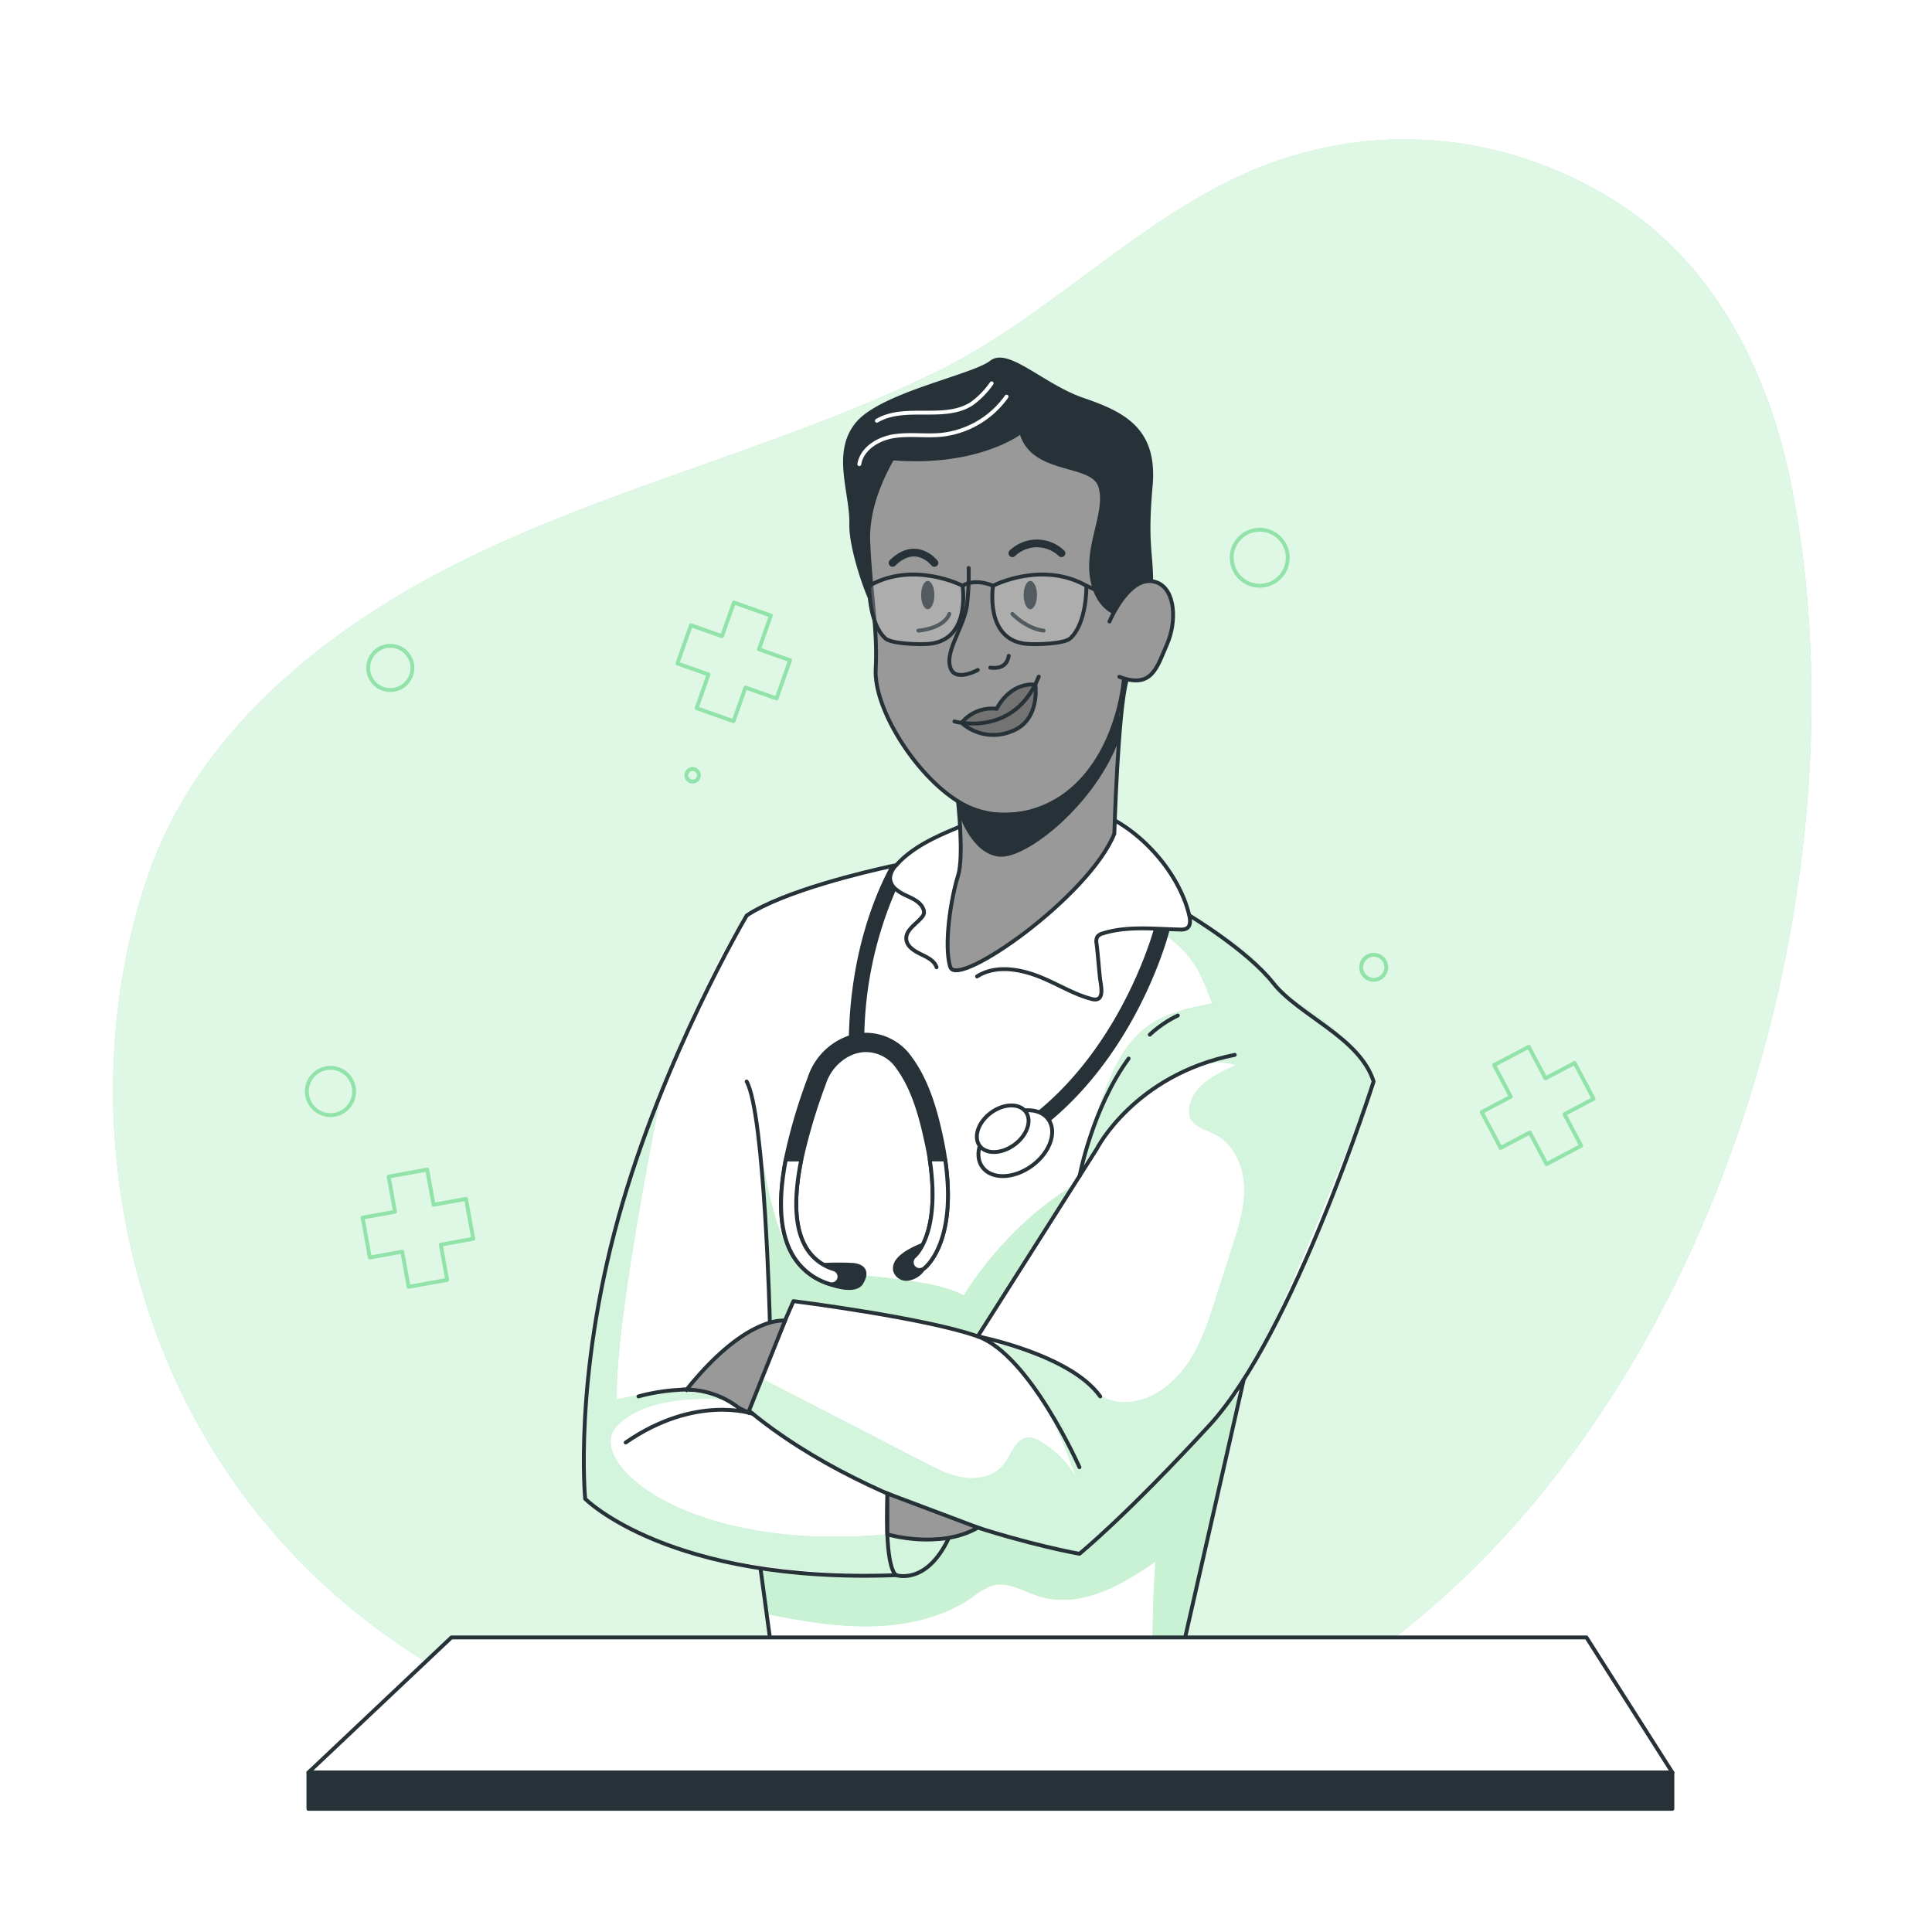<svg class="animated" id="freepik_stories-medicine" xmlns="http://www.w3.org/2000/svg" viewBox="0 0 500 500" version="1.1" xmlns:xlink="http://www.w3.org/1999/xlink" xmlns:svgjs="http://svgjs.com/svgjs"><style>svg#freepik_stories-medicine:not(.animated) .animable {opacity: 0;}svg#freepik_stories-medicine.animated #freepik--background-simple--inject-53 {animation: 1s 1 forwards cubic-bezier(.36,-0.01,.5,1.38) slideUp;animation-delay: 0s;}svg#freepik_stories-medicine.animated #freepik--Character--inject-53 {animation: 1s 1 forwards cubic-bezier(.36,-0.01,.5,1.38) slideUp;animation-delay: 0s;}svg#freepik_stories-medicine.animated #freepik--Table--inject-53 {animation: 1s 1 forwards cubic-bezier(.36,-0.01,.5,1.38) slideUp;animation-delay: 0s;}svg#freepik_stories-medicine.animated #freepik--Notebook--inject-53 {animation: 1s 1 forwards cubic-bezier(.36,-0.01,.5,1.38) slideUp;animation-delay: 0.8s;opacity: 0}svg#freepik_stories-medicine.animated #freepik--Box--inject-53 {animation: 1s 1 forwards cubic-bezier(.36,-0.01,.5,1.38) slideUp;animation-delay: 0.8s;opacity: 0}svg#freepik_stories-medicine.animated #freepik--Medicine--inject-53 {animation: 1s 1 forwards cubic-bezier(.36,-0.01,.5,1.38) slideUp;animation-delay: 0.8s;opacity: 0}            @keyframes slideUp {                0% {                    opacity: 0;                    transform: translateY(30px);                }                100% {                    opacity: 1;                    transform: inherit;                }            }        </style><g id="freepik--background-simple--inject-53" class="animable" style="transform-origin: 249.042px 249.91px;"><path d="M417.69,51.84c-30.45-18.94-66.95-21-99.11-5.23C291.19,60,269.88,82.77,242.46,96.17,205,114.5,163.87,124.52,126,142.08s-74.12,45.08-87.7,84.56c-16,46.63-10.38,101.46,14.09,144.09,39.78,69.29,118.68,93.9,194.64,93,160.51-1.89,243.19-196.29,217-336C458.31,97.46,444.37,68.43,417.69,51.84Z" style="fill: rgb(146, 227, 169); transform-origin: 249.042px 249.91px;" id="el5domnb0sppk" class="animable"></path><g id="elbmnk6poaxc6"><path d="M417.69,51.84c-30.45-18.94-66.95-21-99.11-5.23C291.19,60,269.88,82.77,242.46,96.17,205,114.5,163.87,124.52,126,142.08s-74.12,45.08-87.7,84.56c-16,46.63-10.38,101.46,14.09,144.09,39.78,69.29,118.68,93.9,194.64,93,160.51-1.89,243.19-196.29,217-336C458.31,97.46,444.37,68.43,417.69,51.84Z" style="fill: rgb(255, 255, 255); opacity: 0.7; transform-origin: 249.042px 249.91px;" class="animable"></path></g></g><g id="freepik--Graphics--inject-53" class="animable" style="transform-origin: 245.915px 235.06px;"><polygon points="120.61 310.27 112.21 311.79 110.56 302.69 100.58 304.5 102.23 313.6 93.84 315.12 95.71 325.45 104.1 323.93 105.75 333.03 115.73 331.23 114.08 322.12 122.48 320.6 120.61 310.27" style="fill: none; stroke: rgb(146, 227, 169); stroke-linecap: round; stroke-linejoin: round; transform-origin: 108.16px 317.86px;" id="elf60mcptvoz9" class="animable"></polygon><polygon points="204.47 170.87 196.42 168.03 199.5 159.31 189.94 155.93 186.86 164.65 178.81 161.81 175.32 171.71 183.36 174.55 180.28 183.28 189.84 186.65 192.93 177.93 200.97 180.77 204.47 170.87" style="fill: none; stroke: rgb(146, 227, 169); stroke-linecap: round; stroke-linejoin: round; transform-origin: 189.895px 171.29px;" id="eltj0hma18qu" class="animable"></polygon><polygon points="407.51 275.09 399.97 279.08 395.64 270.9 386.67 275.64 391 283.82 383.46 287.81 388.37 297.09 395.91 293.1 400.24 301.27 409.21 296.53 404.88 288.35 412.42 284.36 407.51 275.09" style="fill: none; stroke: rgb(146, 227, 169); stroke-linecap: round; stroke-linejoin: round; transform-origin: 397.94px 286.085px;" id="elb38udon0yew" class="animable"></polygon><circle cx="85.53" cy="282.47" r="6.12" style="fill: none; stroke: rgb(146, 227, 169); stroke-linecap: round; stroke-linejoin: round; transform-origin: 85.53px 282.47px;" id="elg7spc5vlo5e" class="animable"></circle><path d="M180.86,200.65a1.62,1.62,0,1,1-1.62-1.62A1.62,1.62,0,0,1,180.86,200.65Z" style="fill: none; stroke: rgb(146, 227, 169); stroke-linecap: round; stroke-linejoin: round; transform-origin: 179.24px 200.65px;" id="elx430gxssekl" class="animable"></path><path d="M106.73,172.86a5.72,5.72,0,1,1-5.72-5.72A5.73,5.73,0,0,1,106.73,172.86Z" style="fill: none; stroke: rgb(146, 227, 169); stroke-linecap: round; stroke-linejoin: round; transform-origin: 101.01px 172.86px;" id="elwhtighuicx9" class="animable"></path><path d="M358.76,250.34a3.24,3.24,0,1,1-3.24-3.24A3.24,3.24,0,0,1,358.76,250.34Z" style="fill: none; stroke: rgb(146, 227, 169); stroke-linecap: round; stroke-linejoin: round; transform-origin: 355.52px 250.34px;" id="elxy754b86o4" class="animable"></path><circle cx="326.01" cy="144.34" r="7.25" style="fill: none; stroke: rgb(146, 227, 169); stroke-linecap: round; stroke-linejoin: round; transform-origin: 326.01px 144.34px;" id="elze6q3mo3py" class="animable"></circle></g><g id="freepik--Character--inject-53" class="animable" style="transform-origin: 253.315px 262.322px;"><path d="M281.37,209.51c.38.57,11.85,2.86,17.8,11.51a82.52,82.52,0,0,1,8.66,15.91s9.95,5.92,15.05,10.8,11.18,11.36,15.87,14.76,14.34,9.85,16.77,17.4c0,0-14.47,39.63-18.56,48.39s-14.18,27.35-14.18,27.35l-18,76.47H200.37l-3.56-26.23s-32-6.28-45.37-18c0,0-1.26-29,4.33-54.87s24.6-79.66,37.48-96.09c0,0,20.57-9.84,38.72-13,0,0,11.78-9.31,19.49-10.3S281.37,209.51,281.37,209.51Z" style="fill: rgb(255, 255, 255); transform-origin: 253.419px 320.805px;" id="el2skvu93yqt2" class="animable"></path><path d="M198.22,417.69c9.27,1.77,17.35,3.3,26.79,3.19s19.08-2.23,26.8-7.64a17.23,17.23,0,0,1,5-2.9c4.1-1.15,8.16,1.56,12.23,2.82,5.16,1.6,10.82.84,15.88-1.08s9.61-4.91,14.12-7.89q-1,13.8-.65,27.65l6.43.26,16.47-72.47s-28.17,32.72-41.9,42.49l-26.34-6.78s-2.48,2.06-7.7,3.1c0,0-2.39,9.19-15.83,9.21s-32.71-1.78-32.71-1.78Z" style="fill: rgb(146, 227, 169); transform-origin: 259.05px 395.865px;" id="el1z3zxaury3d" class="animable"></path><g id="el7jey608r21d"><path d="M198.22,417.69c9.27,1.77,17.35,3.3,26.79,3.19s19.08-2.23,26.8-7.64a17.23,17.23,0,0,1,5-2.9c4.1-1.15,8.16,1.56,12.23,2.82,5.16,1.6,10.82.84,15.88-1.08s9.61-4.91,14.12-7.89q-1,13.8-.65,27.65l6.43.26,16.47-72.47s-28.17,32.72-41.9,42.49l-26.34-6.78s-2.48,2.06-7.7,3.1c0,0-2.39,9.19-15.83,9.21s-32.71-1.78-32.71-1.78Z" style="fill: rgb(255, 255, 255); opacity: 0.5; transform-origin: 259.05px 395.865px;" class="animable"></path></g><path d="M171.23,282.47S159,341.84,159.62,362.23c0,0,16.62-4.66,28.22,0,0,0-19.74-2.2-28.24,6.85s17.66,32.83,70,28c0,0,10.44,3.27,15.74,1.35,0,0-1.42,9.46-15.83,9.21-14.35-.57-56.33-.92-78.08-19.76C151.44,387.89,148.7,333.31,171.23,282.47Z" style="fill: rgb(146, 227, 169); transform-origin: 198.335px 345.057px;" id="eljwtljhv7yy" class="animable"></path><g id="eloclqz1xlrjp"><path d="M171.23,282.47S159,341.84,159.62,362.23c0,0,16.62-4.66,28.22,0,0,0-19.74-2.2-28.24,6.85s17.66,32.83,70,28c0,0,10.44,3.27,15.74,1.35,0,0-1.42,9.46-15.83,9.21-14.35-.57-56.33-.92-78.08-19.76C151.44,387.89,148.7,333.31,171.23,282.47Z" style="fill: rgb(255, 255, 255); opacity: 0.6; transform-origin: 198.335px 345.057px;" class="animable"></path></g><path d="M196.24,293.85s3.61,26.29,9.44,31.79,33,3.7,43.76,9.63c0,0,10.13-17.55,28.45-28.53l-24.84,39.11-21.47-5.07-26.21-4-2.2,5.06-3.94,0S198.79,313.78,196.24,293.85Z" style="fill: rgb(146, 227, 169); transform-origin: 237.065px 319.85px;" id="ellsy6xhde85r" class="animable"></path><g id="elnd7scbnakh"><path d="M196.24,293.85s3.61,26.29,9.44,31.79,33,3.7,43.76,9.63c0,0,10.13-17.55,28.45-28.53l-24.84,39.11-21.47-5.07-26.21-4-2.2,5.06-3.94,0S198.79,313.78,196.24,293.85Z" style="fill: rgb(255, 255, 255); opacity: 0.5; transform-origin: 237.065px 319.85px;" class="animable"></path></g><path d="M298.93,240.3c11.23,6.61,12.49,14.06,14.8,19.38-5.84,1.16-11.88,2.4-16.7,5.89-6,4.36-9.25,11.58-11.77,18.59a185.24,185.24,0,0,0-6,20.26,69.61,69.61,0,0,1,22.49-24.34c5.39-3.56,12.05-6.43,18.2-4.42-5.16,2.19-11,5.15-12.09,10.65a5.17,5.17,0,0,0,.11,2.76c.92,2.59,4.14,3.29,6.58,4.55,4.76,2.45,7.24,8,7.45,13.38s-1.44,10.58-3.07,15.67q-2.15,6.69-4.3,13.38c-1.83,5.7-3.69,11.48-7,16.48s-8.28,9.19-14.19,10.17a12.35,12.35,0,0,1-7.33-.83,24.32,24.32,0,0,1-4.83-3.45,50,50,0,0,0-24.64-10.64c11.62,7.68,17.12,21.63,21.94,34.7a25.55,25.55,0,0,0-9.25-9.36,5.91,5.91,0,0,0-3.36-1.06c-3.16.25-4.16,4.28-6.06,6.8-2.28,3-6.45,4.07-10.19,3.59s-7.18-2.23-10.54-4l-42.51-21.92-3,9s33.86,27,85.74,36.55c0,0,33.7-26.63,45.64-50.24s30.49-72,30.49-72-6.79-12.86-18.43-19.57c0,0-8.69-4.11-10.52-9.19s-18.16-13.85-18.16-13.85S310.55,242.65,298.93,240.3Z" style="fill: rgb(146, 227, 169); transform-origin: 274.605px 319.655px;" id="elv12zujmhkbi" class="animable"></path><g id="elz27dpc92el"><path d="M298.93,240.3c11.23,6.61,12.49,14.06,14.8,19.38-5.84,1.16-11.88,2.4-16.7,5.89-6,4.36-9.25,11.58-11.77,18.59a185.24,185.24,0,0,0-6,20.26,69.61,69.61,0,0,1,22.49-24.34c5.39-3.56,12.05-6.43,18.2-4.42-5.16,2.19-11,5.15-12.09,10.65a5.17,5.17,0,0,0,.11,2.76c.92,2.59,4.14,3.29,6.58,4.55,4.76,2.45,7.24,8,7.45,13.38s-1.44,10.58-3.07,15.67q-2.15,6.69-4.3,13.38c-1.83,5.7-3.69,11.48-7,16.48s-8.28,9.19-14.19,10.17a12.35,12.35,0,0,1-7.33-.83,24.32,24.32,0,0,1-4.83-3.45,50,50,0,0,0-24.64-10.64c11.62,7.68,17.12,21.63,21.94,34.7a25.55,25.55,0,0,0-9.25-9.36,5.91,5.91,0,0,0-3.36-1.06c-3.16.25-4.16,4.28-6.06,6.8-2.28,3-6.45,4.07-10.19,3.59s-7.18-2.23-10.54-4l-42.51-21.92-3,9s33.86,27,85.74,36.55c0,0,33.7-26.63,45.64-50.24s30.49-72,30.49-72-6.79-12.86-18.43-19.57c0,0-8.69-4.11-10.52-9.19s-18.16-13.85-18.16-13.85S310.55,242.65,298.93,240.3Z" style="fill: rgb(255, 255, 255); opacity: 0.6; transform-origin: 274.605px 319.655px;" class="animable"></path></g><path d="M295.36,148.25s2.27-26.47-9.14-29-17.82-13-17.82-13l-40.48,11.3-6.28,24.34,4,12.32s.84,11.43,1,17.08,0,10,4.28,16.86,8.26,13.67,17.51,19.6v15.59s-5.72,16.69-2.56,26.93c0,0,1.89,2,7.11-1s27.55-17.92,35.34-33.5l2.42-39.61s6.43,1,9.2-4.86c4.07-5.73,3.91-12.41,2.33-17.85s-8.38-1.92-8.38-1.92Z" style="fill: rgb(153, 153, 153); transform-origin: 262.472px 178.587px;" id="elx8flm94wej" class="animable"></path><path d="M248.87,187.06a11.27,11.27,0,0,1,9.08-3.62s4.87-7.69,10-6.28c0,0,1.58,8.15-4.57,11.36C255.38,192.69,248.87,187.06,248.87,187.06Z" style="fill: rgb(115, 115, 115); transform-origin: 258.501px 183.523px;" id="elwbfj7iuxpu" class="animable"></path><path d="M233.83,114.18s-9.69,12.73-9.13,26,2.49,22.68,1.93,32.92,10.24,27.39,21.31,34.3c8.27,5.17,18.64,4.29,26.69-1,9-6,13.95-16.78,15.76-27.13.18-1,.32-2,.42-3.08" style="fill: none; stroke: rgb(38, 50, 56); stroke-linecap: round; stroke-linejoin: round; transform-origin: 257.743px 162.517px;" id="elueu9wspgmh" class="animable"></path><path d="M247.94,207.41s1.57,14.34,0,19.25c-1.73,5.39-3.82,17.94-2,23.61s35.87-18.16,42.45-34.51c0,0,.91-31.77,3.18-39.71" style="fill: none; stroke: rgb(38, 50, 56); stroke-linecap: round; stroke-linejoin: round; transform-origin: 268.403px 213.587px;" id="elo018j57j5w" class="animable"></path><path d="M247,186.71s15.49,4.38,21.83-11.61" style="fill: none; stroke: rgb(38, 50, 56); stroke-linecap: round; stroke-linejoin: round; transform-origin: 257.915px 181.179px;" id="elcwnw1l7rm5e" class="animable"></path><path d="M248.25,210.86s3.3,10.23,10.42,10.84,24.93-13.66,31-30.47v-8.41s-5,22-19.64,26-21.49-1.09-21.49-1.09Z" style="fill: rgb(38, 50, 56); transform-origin: 268.96px 202.269px;" id="els29pdrwjgv" class="animable"></path><path d="M267.94,177.16c-6.88-.48-10,6.28-10,6.28a10.18,10.18,0,0,0-9.08,3.62,12.3,12.3,0,0,0,12.69,2.3C269.37,186.64,267.94,177.16,267.94,177.16Z" style="fill: none; stroke: rgb(38, 50, 56); stroke-linecap: round; stroke-linejoin: round; transform-origin: 258.451px 183.67px;" id="elb29rj1t0ci7" class="animable"></path><path d="M250.69,147a66.94,66.94,0,0,1-.42,9.5c-.37,2.83-1.68,5.54-2.77,8.2-1,2.42-2.67,6.14-1.28,8.69,1.58,2.89,6.83,0,6.83,0" style="fill: none; stroke: rgb(38, 50, 56); stroke-linecap: round; stroke-linejoin: round; transform-origin: 249.37px 160.837px;" id="elzenooyrj87i" class="animable"></path><path d="M256.28,172.79c1.77.24,4.28,0,4.78-3.07" style="fill: none; stroke: rgb(38, 50, 56); stroke-linecap: round; stroke-linejoin: round; transform-origin: 258.67px 171.29px;" id="elremvopttkl" class="animable"></path><path d="M262,143.18a9.2,9.2,0,0,1,12.7,0" style="fill: none; stroke: rgb(38, 50, 56); stroke-linecap: round; stroke-linejoin: round; stroke-width: 2px; transform-origin: 268.35px 141.909px;" id="elryblrps8lh" class="animable"></path><path d="M241.82,145.68s-4.69-6-10.83,0" style="fill: none; stroke: rgb(38, 50, 56); stroke-linecap: round; stroke-linejoin: round; stroke-width: 2px; transform-origin: 236.405px 144.347px;" id="el26l6vu4egjh" class="animable"></path><path d="M287.13,160.85s5.35-12.85,12.33-10.09c4.81,1.91,5.1,10.21,2.55,16s-3.83,11.69-12.33,8.39" style="fill: none; stroke: rgb(38, 50, 56); stroke-linecap: round; stroke-linejoin: round; transform-origin: 295.365px 163.236px;" id="el5fgcvzn9l5l" class="animable"></path><path d="M288.08,158.88s-5.14-1.82-6.09-10.17S286.16,132,284.26,126s-16.87-3-20.28-13.46c0,0-11.24,8.38-33,6.58,0,0-4.59,7.82-5.39,12.6a77.47,77.47,0,0,0,.08,22.53c0,.26.09.51.14.77,1.56,8.14-6.21-11.08-6-19.29s-4.74-18.64,1.71-26.41S251.62,97,256.28,93.35,270,99.42,280.47,103s19.15,7.85,17.83,22.7.07,16.84.13,24.66C298.43,150.38,293.59,148.56,288.08,158.88Z" style="fill: rgb(38, 50, 56); transform-origin: 258.313px 125.712px;" id="elursxwd11ls8" class="animable"></path><path d="M268.37,154c0,2-.77,3.66-1.73,3.66s-1.72-1.64-1.72-3.66.77-3.65,1.72-3.65S268.37,152,268.37,154Z" style="fill: rgb(38, 50, 56); transform-origin: 266.645px 154.005px;" id="elp8ogi5ntkd" class="animable"></path><path d="M241.82,154c0,2-.77,3.66-1.72,3.66s-1.72-1.64-1.72-3.66.77-3.65,1.72-3.65S241.82,152,241.82,154Z" style="fill: rgb(38, 50, 56); transform-origin: 240.1px 154.005px;" id="elzh2vglfqeh" class="animable"></path><path d="M262,158.88s3.57,3.79,8.09,4.33" style="fill: none; stroke: rgb(38, 50, 56); stroke-linecap: round; stroke-linejoin: round; transform-origin: 266.045px 161.045px;" id="el8hnv33rb2wl" class="animable"></path><path d="M237.68,163.21s6.53-.46,8-4.33" style="fill: none; stroke: rgb(38, 50, 56); stroke-linecap: round; stroke-linejoin: round; transform-origin: 241.68px 161.045px;" id="eluu0z6gqp4b" class="animable"></path><path d="M252.86,252.7c4.86-3.09,11.29-1.93,16.61.26,2.92,1.21,5.7,2.73,8.61,4a31.67,31.67,0,0,0,4.44,1.58c3.65.95,2.34-3.58,2.13-5.61-.3-2.91-.51-5.83-.86-8.72a2.63,2.63,0,0,1,.2-1.78,2.48,2.48,0,0,1,1.42-.87c6.41-2,13.32-1.12,20-1a3,3,0,0,0,1.76-.33c1-.65.89-2.12.62-3.28-2.31-9.88-10.46-19.71-19.32-24.65" style="fill: none; stroke: rgb(38, 50, 56); stroke-linecap: round; stroke-linejoin: round; transform-origin: 280.418px 235.485px;" id="elu4lqu20qho" class="animable"></path><path d="M248.5,213.9c-4.41,1.84-8.94,3.75-12.74,6.57a24.57,24.57,0,0,0-3.79,3.42,5.34,5.34,0,0,0-1.63,3.31,3.94,3.94,0,0,0,1.59,3,10.14,10.14,0,0,0,2.2,1.38c1.84.87,4,1.72,4.78,3.57a2.17,2.17,0,0,1,.2,1.25,2.3,2.3,0,0,1-.56,1c-1.52,1.85-4.2,3.28-4,5.67.13,1.85,2,3,3.66,3.82s3.6,1.67,4.17,3.44" style="fill: none; stroke: rgb(38, 50, 56); stroke-linecap: round; stroke-linejoin: round; transform-origin: 239.42px 232.115px;" id="eljoett6y0iw" class="animable"></path><path d="M222.39,120.13c.65-4,4.83-6.58,8.85-7.23s8.15,0,12.2-.35a23.78,23.78,0,0,0,17.06-9.91" style="fill: none; stroke: rgb(255, 255, 255); stroke-linecap: round; stroke-linejoin: round; transform-origin: 241.445px 111.385px;" id="el6hbu5jcbh2x" class="animable"></path><path d="M226.94,108.89c7.26-4.29,17.46.17,24.54-4.41a22.13,22.13,0,0,0,5.16-5.28" style="fill: none; stroke: rgb(255, 255, 255); stroke-linecap: round; stroke-linejoin: round; transform-origin: 241.79px 104.045px;" id="elxb205fifeue" class="animable"></path><path d="M319.55,273c-26,5.19-35.7,24.32-35.7,24.32l-30.8,48.51" style="fill: none; stroke: rgb(38, 50, 56); stroke-linecap: round; stroke-linejoin: round; transform-origin: 286.3px 309.415px;" id="elpcwewkzpalg" class="animable"></path><path d="M297.57,267.76a29.53,29.53,0,0,1,7.25-4.94" style="fill: none; stroke: rgb(38, 50, 56); stroke-linecap: round; stroke-linejoin: round; transform-origin: 301.195px 265.29px;" id="eluver2xqwura" class="animable"></path><path d="M279.39,304.38s3.28-17.52,12.7-30.43" style="fill: none; stroke: rgb(38, 50, 56); stroke-linecap: round; stroke-linejoin: round; transform-origin: 285.74px 289.165px;" id="ellfghuta1jb9" class="animable"></path><path d="M199.23,341.76s-1.35-53.67-6-61.87" style="fill: none; stroke: rgb(38, 50, 56); stroke-linecap: round; stroke-linejoin: round; transform-origin: 196.23px 310.825px;" id="elmscvx0f9r7" class="animable"></path><path d="M307.83,236.93s15,9,21.66,17.46,22.4,14.08,26,25.5c0,0-20.73,65.32-42.45,88.93s-33.68,33.3-33.68,33.3-52.25-9.08-86.14-37.54l12.12-27.85s34.17,4.32,47.68,9.12,26.34,33.87,26.34,33.87" style="fill: none; stroke: rgb(38, 50, 56); stroke-linecap: round; stroke-linejoin: round; transform-origin: 274.355px 319.525px;" id="el9yxzry5b3nb" class="animable"></path><path d="M253.05,345.85s23.92,4.65,31.69,15.54" style="fill: none; stroke: rgb(38, 50, 56); stroke-linecap: round; stroke-linejoin: round; transform-origin: 268.895px 353.62px;" id="ellqs4412a0s" class="animable"></path><polyline points="321.88 357.05 304.82 432.1 200.37 432.1 196.81 405.87" style="fill: none; stroke: rgb(38, 50, 56); stroke-linecap: round; stroke-linejoin: round; transform-origin: 259.345px 394.575px;" id="elfapk4jvgwso" class="animable"></polyline><path d="M245.35,398.44c-5.77,11.82-13.38,9.21-13.38,9.21-58.85,2.23-80.53-19.76-80.53-19.76s-3-30.93,8.57-72.67,33.24-78.29,33.24-78.29c9.61-6.39,31.05-11.38,37.1-12.7l1.62-.34" style="fill: none; stroke: rgb(38, 50, 56); stroke-linecap: round; stroke-linejoin: round; transform-origin: 198.22px 315.892px;" id="elkmm1ryg957n" class="animable"></path><path d="M232,407.65s-3.11-.51-2.32-21.13" style="fill: none; stroke: rgb(38, 50, 56); stroke-linecap: round; stroke-linejoin: round; transform-origin: 230.776px 397.085px;" id="eliwm460ikzhk" class="animable"></path><path d="M194.84,365.9s-14.7-5.18-32.91,7.42" style="fill: none; stroke: rgb(38, 50, 56); stroke-linecap: round; stroke-linejoin: round; transform-origin: 178.385px 369.083px;" id="elx26pq96oq4c" class="animable"></path><path d="M165.23,361.39s19.26-5.73,28,3.45" style="fill: none; stroke: rgb(38, 50, 56); stroke-linecap: round; stroke-linejoin: round; transform-origin: 179.23px 362.232px;" id="elv854qbnzzw" class="animable"></path><path d="M191.15,364.32l2.5,1.25,9.52-23.78s-9.86-1.61-25.48,17.84A22.41,22.41,0,0,1,191.15,364.32Z" style="fill: rgb(153, 153, 153); stroke: rgb(38, 50, 56); stroke-miterlimit: 10; transform-origin: 190.43px 353.664px;" id="elgbyg313ha3t" class="animable"></path><path d="M229.65,386.52l0,10.57s13.47,4,23.44-1.75Z" style="fill: rgb(153, 153, 153); stroke: rgb(38, 50, 56); stroke-miterlimit: 10; transform-origin: 241.37px 392.482px;" id="elrwzvbedokqj" class="animable"></path><path d="M302.66,240.45a1.91,1.91,0,0,1-.06.58c-.42,1.65-10.69,40.42-43.56,57.67a1.94,1.94,0,0,1-.93.23,2,2,0,0,1-.93-3.77c30-15.73,40.57-51.58,41.49-54.88Z" style="fill: rgb(38, 50, 56); transform-origin: 279.387px 269.605px;" id="elolhrkmqshid" class="animable"></path><path d="M231.93,230.17a98.49,98.49,0,0,0-8.25,37.6c0,1.05,0,2.12,0,3.21,0,.27,0,.54,0,.81a6.71,6.71,0,0,0-.89.09,10.61,10.61,0,0,0-3.11,1c0-1.47,0-2.9,0-4.31.43-22.44,7.13-37.71,10.7-44.31l1.62-.34a5.34,5.34,0,0,0-1.63,3.31A3.94,3.94,0,0,0,231.93,230.17Z" style="fill: rgb(38, 50, 56); transform-origin: 225.84px 248.4px;" id="eltqz4merjlv" class="animable"></path><path d="M271.31,289.68c2.34,3.25.42,8.65-4.3,12.06s-10.44,3.53-12.79.28-.43-8.65,4.29-12.06S269,286.43,271.31,289.68Z" style="fill: rgb(255, 255, 255); stroke: rgb(38, 50, 56); stroke-linecap: round; stroke-linejoin: round; transform-origin: 262.762px 295.85px;" id="el17ttcumo1oe" class="animable"></path><path d="M265.49,287.75c1.66,2.3.3,6.12-3,8.53s-7.39,2.5-9,.2-.3-6.12,3-8.53S263.83,285.46,265.49,287.75Z" style="fill: rgb(255, 255, 255); stroke: rgb(38, 50, 56); stroke-linecap: round; stroke-linejoin: round; transform-origin: 259.501px 292.117px;" id="elrohfewnmz1q" class="animable"></path><path d="M239.06,328.34a2,2,0,0,1-2.39-3.2c.17-.14,6.88-5.85,3.94-25.08-.25-1.63-.57-3.37-1-5.2-1.27-5.83-3.23-13.21-7.24-18.63a10,10,0,0,0-8.75-4.44,6.71,6.71,0,0,0-.89.09,10.61,10.61,0,0,0-3.11,1,12.91,12.91,0,0,0-6.32,7.38l-.36,1a146.35,146.35,0,0,0-5.55,18.79c-1.6,7.85-2.14,16.08.7,21.83a12.5,12.5,0,0,0,7.76,6.57,2,2,0,0,1-.62,3.9,2,2,0,0,1-.62-.1,16.5,16.5,0,0,1-10.1-8.6c-3.2-6.47-2.78-15.28-1.16-23.6a140.36,140.36,0,0,1,5.82-20.12l.36-1a16.54,16.54,0,0,1,10.09-10.37,14.17,14.17,0,0,1,2.51-.62c.51-.07,1-.12,1.52-.15a14,14,0,0,1,11.94,6.09c4.46,6,6.58,13.93,7.93,20.15.47,2.14.83,4.15,1.1,6.05C247.78,321.64,239.45,328.06,239.06,328.34Z" style="fill: rgb(38, 50, 56); stroke: rgb(38, 50, 56); stroke-miterlimit: 10; transform-origin: 223.723px 300.067px;" id="elmj4kxkbg1lg" class="animable"></path><path d="M213.83,332s7.25,3,9.09,0,.35-4.41-2.16-4.65a73.46,73.46,0,0,0-7.51,0Z" style="fill: rgb(38, 50, 56); stroke: rgb(38, 50, 56); stroke-miterlimit: 10; transform-origin: 218.495px 330.294px;" id="el7ad0rpjffw8" class="animable"></path><path d="M217.16,331a2,2,0,0,1-1.9,1.38,2,2,0,0,1-.62-.1,16.5,16.5,0,0,1-10.1-8.6c-3.2-6.47-2.78-15.28-1.16-23.6h4c-1.6,7.85-2.14,16.08.7,21.83a12.5,12.5,0,0,0,7.76,6.57A2,2,0,0,1,217.16,331Z" style="fill: rgb(255, 255, 255); stroke: rgb(38, 50, 56); stroke-linecap: round; stroke-linejoin: round; transform-origin: 209.698px 316.23px;" id="elxx22j50vsuj" class="animable"></path><path d="M232.38,326.17a3.33,3.33,0,0,0-.75,2.61,3.05,3.05,0,0,0,3.24,2.18,5.74,5.74,0,0,0,3.64-2c1-1.12,4.47-8.45,1.26-7.19C237.44,322.65,233.94,324.14,232.38,326.17Z" style="fill: rgb(38, 50, 56); stroke: rgb(38, 50, 56); stroke-miterlimit: 10; transform-origin: 236.35px 326.3px;" id="el2iybii41dhv" class="animable"></path><path d="M239.06,328.34a2,2,0,0,1-2.39-3.2c.17-.14,6.88-5.85,3.94-25.08h4C247.78,321.64,239.45,328.06,239.06,328.34Z" style="fill: rgb(255, 255, 255); stroke: rgb(38, 50, 56); stroke-linecap: round; stroke-linejoin: round; transform-origin: 240.64px 314.367px;" id="el7q1yt2qpml5" class="animable"></path><g id="eljg2ffzb64gc"><path d="M257,151.59s12.59-6.54,24.16,0c0,0,.19,9.65-4.18,13.62-1.55,1.41-8.65,1.65-11.34,1.41C254.72,165.63,257,151.59,257,151.59Z" style="fill: rgb(255, 255, 255); opacity: 0.2; transform-origin: 268.982px 157.692px;" class="animable"></path></g><g id="el3roxobungp6"><path d="M249.1,151.59s-12.59-6.54-24.15,0c0,0-.19,9.65,4.17,13.62,1.55,1.41,8.66,1.65,11.34,1.41C251.38,165.63,249.1,151.59,249.1,151.59Z" style="fill: rgb(255, 255, 255); opacity: 0.2; transform-origin: 237.123px 157.692px;" class="animable"></path></g><path d="M257,151.59s12.59-6.54,24.16,0c0,0,.19,9.65-4.18,13.62-1.55,1.41-8.65,1.65-11.34,1.41C254.72,165.63,257,151.59,257,151.59Z" style="fill: none; stroke: rgb(38, 50, 56); stroke-miterlimit: 10; transform-origin: 268.982px 157.692px;" id="elennuhrjjmat" class="animable"></path><path d="M249.1,151.59s-12.59-6.54-24.15,0c0,0-.19,9.65,4.17,13.62,1.55,1.41,8.66,1.65,11.34,1.41C251.38,165.63,249.1,151.59,249.1,151.59Z" style="fill: none; stroke: rgb(38, 50, 56); stroke-miterlimit: 10; transform-origin: 237.123px 157.692px;" id="elcbc3grzy0sd" class="animable"></path><path d="M249.1,151.59s2.82-2.07,7.9,0" style="fill: none; stroke: rgb(38, 50, 56); stroke-miterlimit: 10; transform-origin: 253.05px 151.13px;" id="elg3cgwoljurl" class="animable"></path><line x1="281.16" y1="151.59" x2="286.42" y2="154.03" style="fill: none; stroke: rgb(38, 50, 56); stroke-miterlimit: 10; transform-origin: 283.79px 152.81px;" id="elcecucme26bo" class="animable"></line></g><g id="freepik--Table--inject-53" class="animable" style="transform-origin: 256.315px 445.945px;"><polyline points="79.82 458.72 116.83 423.76 410.57 423.76 432.81 458.72 79.82 458.72" style="fill: rgb(255, 255, 255); stroke: rgb(38, 50, 56); stroke-linecap: round; stroke-linejoin: round; transform-origin: 256.315px 441.24px;" id="elt5nhhhdxbm" class="animable"></polyline><rect x="79.82" y="458.72" width="352.99" height="9.41" style="fill: rgb(38, 50, 56); stroke: rgb(38, 50, 56); stroke-linecap: round; stroke-linejoin: round; transform-origin: 256.315px 463.425px;" id="el271ugycnxt5" class="animable"></rect></g><g id="freepik--Notebook--inject-53" class="animable animator-active" style="transform-origin: 156.82px 435.485px;"><polygon points="116.83 450.08 116.83 442.83 174.83 442.83 174.83 450.08 163.64 450.08 116.83 450.08" style="fill: rgb(255, 255, 255); stroke: rgb(38, 50, 56); stroke-miterlimit: 10; transform-origin: 145.83px 446.455px;" id="elxkr9plmslro" class="animable"></polygon><polygon points="116.83 442.83 151.09 419.85 196.81 420.93 174.83 442.83 116.83 442.83" style="fill: rgb(255, 255, 255); stroke: rgb(38, 50, 56); stroke-linecap: round; stroke-linejoin: round; transform-origin: 156.82px 431.34px;" id="elnj1fsp0rldg" class="animable"></polygon><polygon points="174.83 450.08 196.81 428.06 196.81 420.93 174.83 442.83 174.83 450.08" style="fill: rgb(255, 255, 255); stroke: rgb(38, 50, 56); stroke-linecap: round; stroke-linejoin: round; transform-origin: 185.82px 435.505px;" id="elfow5y7vtxgs" class="animable"></polygon><path d="M173.26,441s-4.63.92-4.63,4.93,4,5.19,4,5.19" style="fill: none; stroke: rgb(38, 50, 56); stroke-linecap: round; stroke-linejoin: round; stroke-width: 2px; transform-origin: 170.945px 446.06px;" id="eljojqk2odag" class="animable"></path><path d="M168.63,441s-4.63.92-4.63,4.93,4,5.19,4,5.19" style="fill: none; stroke: rgb(38, 50, 56); stroke-linecap: round; stroke-linejoin: round; stroke-width: 2px; transform-origin: 166.315px 446.06px;" id="elhxshw69m3mo" class="animable"></path><path d="M164,441s-4.63.92-4.63,4.93,4,5.19,4,5.19" style="fill: none; stroke: rgb(38, 50, 56); stroke-linecap: round; stroke-linejoin: round; stroke-width: 2px; transform-origin: 161.685px 446.06px;" id="elg981jkx4mr7" class="animable"></path><path d="M159.37,441s-4.63.92-4.63,4.93,4,5.19,4,5.19" style="fill: none; stroke: rgb(38, 50, 56); stroke-linecap: round; stroke-linejoin: round; stroke-width: 2px; transform-origin: 157.055px 446.06px;" id="elxs32dsqzr6" class="animable"></path><path d="M154.74,441s-4.63.92-4.63,4.93,4,5.19,4,5.19" style="fill: none; stroke: rgb(38, 50, 56); stroke-linecap: round; stroke-linejoin: round; stroke-width: 2px; transform-origin: 152.425px 446.06px;" id="eluarovhh4qeq" class="animable"></path><path d="M150.11,441s-4.63.92-4.63,4.93,4,5.19,4,5.19" style="fill: none; stroke: rgb(38, 50, 56); stroke-linecap: round; stroke-linejoin: round; stroke-width: 2px; transform-origin: 147.795px 446.06px;" id="elabonse1gtl" class="animable"></path><path d="M145.48,441s-4.63.92-4.63,4.93,4,5.19,4,5.19" style="fill: none; stroke: rgb(38, 50, 56); stroke-linecap: round; stroke-linejoin: round; stroke-width: 2px; transform-origin: 143.165px 446.06px;" id="elnsz5id2n08r" class="animable"></path><path d="M140.85,441s-4.63.92-4.63,4.93,4,5.19,4,5.19" style="fill: none; stroke: rgb(38, 50, 56); stroke-linecap: round; stroke-linejoin: round; stroke-width: 2px; transform-origin: 138.535px 446.06px;" id="ely2rqf3qx2yq" class="animable"></path><path d="M135.65,441s-4.63.92-4.63,4.93,4,5.19,4,5.19" style="fill: none; stroke: rgb(38, 50, 56); stroke-linecap: round; stroke-linejoin: round; stroke-width: 2px; transform-origin: 133.335px 446.06px;" id="eln08hg6y63kc" class="animable"></path><path d="M130.44,441s-4.63.92-4.63,4.93,4,5.19,4,5.19" style="fill: none; stroke: rgb(38, 50, 56); stroke-linecap: round; stroke-linejoin: round; stroke-width: 2px; transform-origin: 128.125px 446.06px;" id="elidovz7t67p" class="animable"></path><path d="M124.65,441s-4.63.92-4.63,4.93,4,5.19,4,5.19" style="fill: none; stroke: rgb(38, 50, 56); stroke-linecap: round; stroke-linejoin: round; stroke-width: 2px; transform-origin: 122.335px 446.06px;" id="elhl5d5wjxy6l" class="animable"></path><path d="M154,425.48a16.75,16.75,0,0,0-7.21,7.85C151,432,154.33,429,157.52,426l-3.46,8.58a10.17,10.17,0,0,0,7.84-4.81,2.12,2.12,0,0,0-1,3c2.9-.42,4.75-3.22,6.21-5.76a18.68,18.68,0,0,1,.31,4.29,13.59,13.59,0,0,0,7.16-.91" style="fill: none; stroke: rgb(38, 50, 56); stroke-linecap: round; stroke-linejoin: round; stroke-width: 0.75px; transform-origin: 160.685px 430.03px;" id="elrp98yqsgk3" class="animable"></path></g><g id="freepik--Box--inject-53" class="animable" style="transform-origin: 349.905px 408.705px;"><rect x="307.8" y="388.74" width="100.81" height="55.35" style="fill: rgb(255, 255, 255); stroke: rgb(38, 50, 56); stroke-linecap: round; stroke-linejoin: round; transform-origin: 358.205px 416.415px;" id="el3isrk87hc0f" class="animable"></rect><polygon points="307.41 444.08 291.2 428.67 291.2 373.32 307.41 388.74 307.41 444.08" style="fill: rgb(255, 255, 255); stroke: rgb(38, 50, 56); stroke-linecap: round; stroke-linejoin: round; transform-origin: 299.305px 408.7px;" id="ell41n05kwc39" class="animable"></polygon><polygon points="408.61 388.74 392.4 373.32 291.6 373.32 307.8 388.74 408.61 388.74" style="fill: rgb(255, 255, 255); stroke: rgb(38, 50, 56); stroke-linecap: round; stroke-linejoin: round; transform-origin: 350.105px 381.03px;" id="eliiiuvx0kat" class="animable"></polygon><polygon points="371.54 409.5 362.63 409.5 362.63 400.18 350.07 400.18 350.07 409.5 340.35 409.5 340.35 422.06 350.07 422.06 350.07 431.37 362.63 431.37 362.63 422.06 371.54 422.06 371.54 409.5" style="fill: rgb(146, 227, 169); stroke: rgb(38, 50, 56); stroke-miterlimit: 10; transform-origin: 355.945px 415.775px;" id="elmmak7tr63to" class="animable"></polygon><line x1="357.33" y1="388.74" x2="341.12" y2="373.32" style="fill: rgb(255, 255, 255); stroke: rgb(38, 50, 56); stroke-linecap: round; stroke-linejoin: round; transform-origin: 349.225px 381.03px;" id="eliw02pgrfwch" class="animable"></line></g><g id="freepik--Medicine--inject-53" class="animable" style="transform-origin: 253.855px 140.225px;"><g id="elf36lg3epnf"><circle cx="122.96" cy="132.2" r="30.11" style="fill: rgb(255, 255, 255); stroke: rgb(38, 50, 56); stroke-linecap: round; stroke-linejoin: round; transform-origin: 122.96px 132.2px; transform: rotate(-45deg);" class="animable"></circle></g><path d="M148,127.59a9.64,9.64,0,0,1-6.55,9.13L128,141.25l-16.37,5.53a9.62,9.62,0,0,1-6.15-18.23l14.87-5,14.94-5a9.63,9.63,0,0,1,12.7,9.09Z" style="fill: rgb(255, 255, 255); transform-origin: 123.503px 132.654px;" id="elnlh8ys96qa" class="animable"></path><path d="M148,127.59a9.64,9.64,0,0,1-6.55,9.13L128,141.25a27.85,27.85,0,0,0-7.65-17.71l14.94-5a9.63,9.63,0,0,1,12.7,9.09Z" style="fill: rgb(146, 227, 169); transform-origin: 134.175px 129.644px;" id="elfrva0mk9pw" class="animable"></path><path d="M148,127.59a9.64,9.64,0,0,1-6.55,9.13L128,141.25l-16.37,5.53a9.62,9.62,0,0,1-6.15-18.23l14.87-5,14.94-5a9.63,9.63,0,0,1,12.7,9.09Z" style="fill: none; stroke: rgb(38, 50, 56); stroke-linecap: round; stroke-linejoin: round; transform-origin: 123.503px 132.654px;" id="el5hu9dl4xmpn" class="animable"></path><path d="M128,141.25a27.26,27.26,0,0,0-7.65-17.71" style="fill: none; stroke: rgb(38, 50, 56); stroke-linecap: round; stroke-linejoin: round; transform-origin: 124.175px 132.395px;" id="ele5m4k3s43q7" class="animable"></path><path d="M144.78,124a6.58,6.58,0,0,1,.92,3.52" style="fill: none; stroke: rgb(255, 255, 255); stroke-linecap: round; stroke-linejoin: round; transform-origin: 145.241px 125.76px;" id="elh89iavwde8o" class="animable"></path><path d="M124.15,125l12-4a7.7,7.7,0,0,1,6.54.73" style="fill: none; stroke: rgb(255, 255, 255); stroke-linecap: round; stroke-linejoin: round; transform-origin: 133.42px 122.792px;" id="elxv3h6afms0e" class="animable"></path><g id="el0mtcgln0ygic"><circle cx="315.81" cy="63.61" r="30.11" style="fill: rgb(255, 255, 255); stroke: rgb(38, 50, 56); stroke-linecap: round; stroke-linejoin: round; transform-origin: 315.81px 63.61px; transform: rotate(-22.94deg);" class="animable"></circle></g><path d="M326.19,76.23l-26.26-8.79a8.69,8.69,0,0,1-5.47-11h0a8.69,8.69,0,0,1,11-5.47l26.26,8.78a8.7,8.7,0,0,1,5.47,11h0A8.7,8.7,0,0,1,326.19,76.23Z" style="fill: rgb(146, 227, 169); transform-origin: 315.824px 63.598px;" id="elihuhs4c6xa" class="animable"></path><line x1="306.95" y1="66.74" x2="311.35" y2="56.23" style="fill: none; stroke: rgb(38, 50, 56); stroke-linecap: round; stroke-linejoin: round; transform-origin: 309.15px 61.485px;" id="elkuurk6j6v3r" class="animable"></line><line x1="321.42" y1="71.55" x2="325.8" y2="61.07" style="fill: none; stroke: rgb(38, 50, 56); stroke-linecap: round; stroke-linejoin: round; transform-origin: 323.61px 66.31px;" id="el3jwoz7zau4v" class="animable"></line><circle cx="310.58" cy="66.47" r="0.89" style="fill: rgb(38, 50, 56); transform-origin: 310.58px 66.47px;" id="elaqe1qy5v16" class="animable"></circle><path d="M319.33,69.09a.89.89,0,1,1-.89-.89A.89.89,0,0,1,319.33,69.09Z" style="fill: rgb(38, 50, 56); transform-origin: 318.44px 69.09px;" id="el50cuxc2hvap" class="animable"></path><circle cx="314.03" cy="58.55" r="0.89" style="fill: rgb(38, 50, 56); transform-origin: 314.03px 58.55px;" id="el14m6nfvksni" class="animable"></circle><path d="M322.65,61.09a.89.89,0,1,1-.89-.89A.89.89,0,0,1,322.65,61.09Z" style="fill: rgb(38, 50, 56); transform-origin: 321.76px 61.09px;" id="ela6tbv0g1g7r" class="animable"></path><path d="M326.19,76.23l-26.26-8.79a8.69,8.69,0,0,1-5.47-11h0a8.69,8.69,0,0,1,11-5.47l26.26,8.78a8.7,8.7,0,0,1,5.47,11h0A8.7,8.7,0,0,1,326.19,76.23Z" style="fill: none; stroke: rgb(38, 50, 56); stroke-linecap: round; stroke-linejoin: round; transform-origin: 315.824px 63.598px;" id="eleurx4nkl7m7" class="animable"></path><circle cx="202.14" cy="61.99" r="30.11" style="fill: rgb(255, 255, 255); stroke: rgb(38, 50, 56); stroke-linecap: round; stroke-linejoin: round; transform-origin: 202.14px 61.99px;" id="elopr4hlmo77n" class="animable"></circle><path d="M219.39,62.76V75.1c0,3.13-2,5.67-4.45,5.67h-25.6c-2.46,0-4.45-2.54-4.45-5.67V62.76c0-3.13,2-5.67,4.45-5.67h4.21V49.93h17v7.16h4.36C217.39,57.09,219.39,59.63,219.39,62.76Z" style="fill: rgb(255, 255, 255); stroke: rgb(38, 50, 56); stroke-linecap: round; stroke-linejoin: round; transform-origin: 202.14px 65.35px;" id="elpz8k5uwshcp" class="animable"></path><rect x="184.89" y="64.18" width="34.49" height="7.65" style="fill: rgb(146, 227, 169); stroke: rgb(38, 50, 56); stroke-miterlimit: 10; transform-origin: 202.135px 68.005px;" id="elr3mggrg2rib" class="animable"></rect><path d="M195.9,41.55h12.64a5.38,5.38,0,0,1,5.38,5.38v5.59a0,0,0,0,1,0,0H190.51a0,0,0,0,1,0,0V46.93A5.38,5.38,0,0,1,195.9,41.55Z" style="fill: rgb(146, 227, 169); stroke: rgb(38, 50, 56); stroke-miterlimit: 10; transform-origin: 202.215px 47.035px;" id="elezxz2d3ol4" class="animable"></path><line x1="194.6" y1="41.89" x2="194.6" y2="52.52" style="fill: none; stroke: rgb(38, 50, 56); stroke-linecap: round; stroke-linejoin: round; transform-origin: 194.6px 47.205px;" id="eljw0s25t0svm" class="animable"></line><line x1="200.13" y1="41.55" x2="200.13" y2="52.52" style="fill: none; stroke: rgb(38, 50, 56); stroke-linecap: round; stroke-linejoin: round; transform-origin: 200.13px 47.035px;" id="el089ag8kh9atk" class="animable"></line><line x1="205.66" y1="41.55" x2="205.66" y2="52.52" style="fill: none; stroke: rgb(38, 50, 56); stroke-linecap: round; stroke-linejoin: round; transform-origin: 205.66px 47.035px;" id="elyqxgtdp71ug" class="animable"></line><line x1="211.19" y1="42.17" x2="211.19" y2="52.52" style="fill: none; stroke: rgb(38, 50, 56); stroke-linecap: round; stroke-linejoin: round; transform-origin: 211.19px 47.345px;" id="el1fws2rhdq1l" class="animable"></line><g id="elexudas6u997"><circle cx="95.29" cy="221.72" r="30.11" style="fill: rgb(255, 255, 255); stroke: rgb(38, 50, 56); stroke-linecap: round; stroke-linejoin: round; transform-origin: 95.29px 221.72px; transform: rotate(-80.69deg);" class="animable"></circle></g><g id="el09jsu37l5pkq"><ellipse cx="94.55" cy="221.92" rx="13.89" ry="17.71" style="fill: rgb(146, 227, 169); stroke: rgb(38, 50, 56); stroke-linecap: round; stroke-linejoin: round; transform-origin: 94.55px 221.92px; transform: rotate(-64.69deg);" class="animable"></ellipse></g><g id="elqg7zghv7dur"><ellipse cx="95.64" cy="219.55" rx="13.03" ry="17.71" style="fill: rgb(146, 227, 169); stroke: rgb(38, 50, 56); stroke-linecap: round; stroke-linejoin: round; transform-origin: 95.64px 219.55px; transform: rotate(-64.69deg);" class="animable"></ellipse></g><line x1="100.75" y1="210.66" x2="89.82" y2="226.03" style="fill: rgb(255, 255, 255); stroke: rgb(38, 50, 56); stroke-linecap: round; stroke-linejoin: round; transform-origin: 95.285px 218.345px;" id="el7okqzkyrysb" class="animable"></line><path d="M94.17,208.17a23.58,23.58,0,0,1,4.31,1" style="fill: none; stroke: rgb(255, 255, 255); stroke-linecap: round; stroke-linejoin: round; transform-origin: 96.325px 208.67px;" id="el7zti1x33at" class="animable"></path><path d="M84.46,222.64s-5.58-6.11-.13-12A8.34,8.34,0,0,1,89,208.24" style="fill: none; stroke: rgb(255, 255, 255); stroke-linecap: round; stroke-linejoin: round; transform-origin: 85.471px 215.44px;" id="elcsix11vufc5" class="animable"></path><g id="elws1773b6kha"><circle cx="412.42" cy="221.72" r="30.11" style="fill: rgb(255, 255, 255); stroke: rgb(38, 50, 56); stroke-linecap: round; stroke-linejoin: round; transform-origin: 412.42px 221.72px; transform: rotate(-80.69deg);" class="animable"></circle></g><path d="M429.73,224.76c-.23.33-.46.67-.7,1-4.51,6.25-11.46,12.08-16.61,13.23v-.08c-5-1.12-11.73-6.67-16.24-12.73-.25-.33-.49-.67-.72-1-4.34-6.22-6.17-12.75-1.34-15.45,9.82-5.48,18.3,6.27,18.3,6.27s8.5-11.66,18.3-6.19C435.42,212.43,433.81,218.69,429.73,224.76Z" style="fill: rgb(146, 227, 169); stroke: rgb(38, 50, 56); stroke-miterlimit: 10; transform-origin: 412.42px 223.632px;" id="elr5j9kwmqfce" class="animable"></path><path d="M429.73,224.76c-.23.33-.46.67-.7,1h-2.48l-2.84,3.75-1.93-11.12-3,7.56h-7.09L408.06,232l-2.8-12.25-3.61,6.39h-5.47c-.25-.33-.49-.67-.72-1h5.61l4.59-8.13,2.82,12.35,2.67-4.45h7l4-10.24,2.14,12.36,1.75-2.31Z" style="fill: rgb(255, 255, 255); transform-origin: 412.595px 223.335px;" id="elh6kwglid9jp" class="animable"></path><circle cx="383.46" cy="132.54" r="30.11" style="fill: rgb(255, 255, 255); stroke: rgb(38, 50, 56); stroke-linecap: round; stroke-linejoin: round; transform-origin: 383.46px 132.54px;" id="el2kt0l82mv3c" class="animable"></circle><path d="M381.2,118.62c.29.65-1.52,2.09-4,3.22s-4.8,1.52-5.09.86,1.51-2.09,4-3.22S380.9,118,381.2,118.62Z" style="fill: rgb(255, 255, 255); stroke: rgb(38, 50, 56); stroke-linecap: round; stroke-linejoin: round; transform-origin: 376.655px 120.669px;" id="elgjx4p372g4" class="animable"></path><polygon points="394.75 146.55 385.74 150.91 377.66 134.27 372.08 122.77 381.09 118.4 386.53 129.62 394.75 146.55" style="fill: rgb(255, 255, 255); stroke: rgb(38, 50, 56); stroke-linecap: round; stroke-linejoin: round; transform-origin: 383.415px 134.655px;" id="el5c2vf4gwj63" class="animable"></polygon><path d="M373.75,126.2s3.91-1.81,3.91-1.81" style="fill: rgb(146, 227, 169); stroke: rgb(38, 50, 56); stroke-linecap: round; stroke-linejoin: round; transform-origin: 375.705px 125.295px;" id="ele53d7478mv" class="animable"></path><path d="M375.45,129.82s3.91-1.81,3.91-1.81" style="fill: rgb(146, 227, 169); stroke: rgb(38, 50, 56); stroke-linecap: round; stroke-linejoin: round; transform-origin: 377.405px 128.915px;" id="elr9qmjc3lxwq" class="animable"></path><polygon points="389.19 149.24 393.84 155.34 391.52 148.11 389.19 149.24" style="fill: rgb(255, 255, 255); stroke: rgb(38, 50, 56); stroke-linecap: round; stroke-linejoin: round; transform-origin: 391.515px 151.725px;" id="elkmqgbiyrgze" class="animable"></polygon><path d="M394.75,146.55h0a15,15,0,0,1-7.73,4.12l-1.28.24-8.08-16.64,8.87-4.65Z" style="fill: rgb(146, 227, 169); stroke: rgb(38, 50, 56); stroke-miterlimit: 10; transform-origin: 386.205px 140.265px;" id="el0wh8ji47gvjo" class="animable"></path><line x1="379.36" y1="137.43" x2="383.04" y2="135.73" style="fill: rgb(146, 227, 169); stroke: rgb(38, 50, 56); stroke-linecap: round; stroke-linejoin: round; transform-origin: 381.2px 136.58px;" id="elb28y3o0na2j" class="animable"></line><path d="M381.38,141.3s3.61-1.65,3.61-1.65" style="fill: rgb(146, 227, 169); stroke: rgb(38, 50, 56); stroke-linecap: round; stroke-linejoin: round; transform-origin: 383.185px 140.475px;" id="eliq4xd65a4eq" class="animable"></path><polygon points="375.2 121.25 372.35 114.84 374.59 113.57 377.66 120.06 375.2 121.25" style="fill: rgb(255, 255, 255); stroke: rgb(38, 50, 56); stroke-linecap: round; stroke-linejoin: round; transform-origin: 375.005px 117.41px;" id="eluqy59ruevbh" class="animable"></polygon><path d="M380.09,112.79l-.68-1.5-12,5.37.68,1.5c.28.64,3.19-.06,6.51-1.54S380.37,113.42,380.09,112.79Z" style="fill: rgb(255, 255, 255); stroke: rgb(38, 50, 56); stroke-linecap: round; stroke-linejoin: round; transform-origin: 373.761px 114.844px;" id="el1k59jbhvyev" class="animable"></path><path d="M379.41,111.29c-.28-.63-3.2.06-6.51,1.54s-5.77,3.2-5.49,3.83,3.2-.06,6.51-1.55S379.69,111.92,379.41,111.29Z" style="fill: rgb(255, 255, 255); stroke: rgb(38, 50, 56); stroke-linecap: round; stroke-linejoin: round; transform-origin: 373.41px 113.975px;" id="ell7wevcapunf" class="animable"></path></g><defs>     <filter id="active" height="200%">         <feMorphology in="SourceAlpha" result="DILATED" operator="dilate" radius="2"></feMorphology>                <feFlood flood-color="#32DFEC" flood-opacity="1" result="PINK"></feFlood>        <feComposite in="PINK" in2="DILATED" operator="in" result="OUTLINE"></feComposite>        <feMerge>            <feMergeNode in="OUTLINE"></feMergeNode>            <feMergeNode in="SourceGraphic"></feMergeNode>        </feMerge>    </filter>    <filter id="hover" height="200%">        <feMorphology in="SourceAlpha" result="DILATED" operator="dilate" radius="2"></feMorphology>                <feFlood flood-color="#ff0000" flood-opacity="0.5" result="PINK"></feFlood>        <feComposite in="PINK" in2="DILATED" operator="in" result="OUTLINE"></feComposite>        <feMerge>            <feMergeNode in="OUTLINE"></feMergeNode>            <feMergeNode in="SourceGraphic"></feMergeNode>        </feMerge>            <feColorMatrix type="matrix" values="0   0   0   0   0                0   1   0   0   0                0   0   0   0   0                0   0   0   1   0 "></feColorMatrix>    </filter></defs></svg>